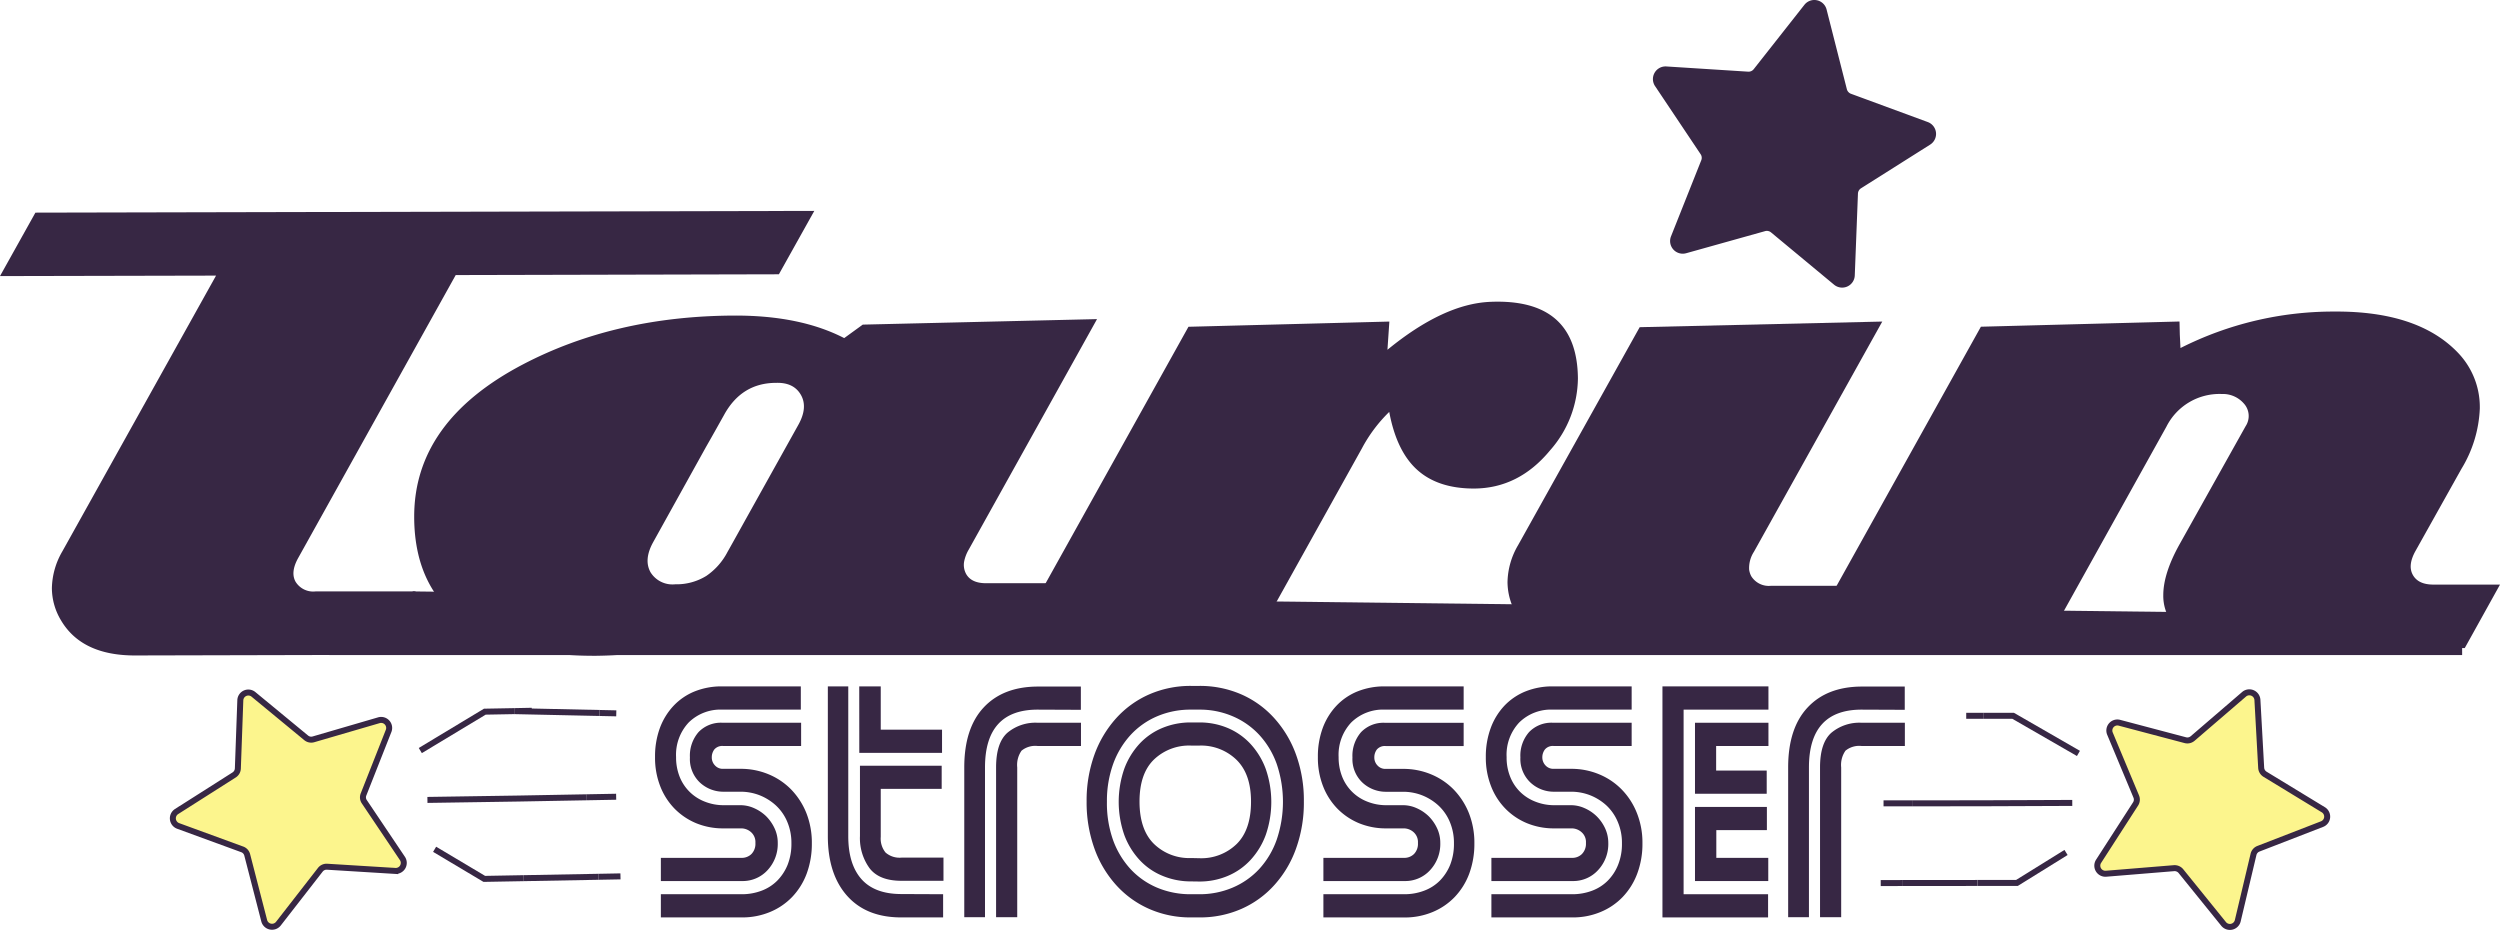 <svg xmlns="http://www.w3.org/2000/svg" viewBox="0 0 417.26 156.22"><defs><style>.\31 9b97a95-d68a-4653-81d6-140cc9b92a24,.c3481be7-7e63-44a3-a76f-f5ee39a514f5{fill:#372744;}.\31 b9fd574-2500-4cd3-9266-390e96db0230,.\34 798b1b7-ade0-480a-8bce-c700a094fd59,.\34 c490916-f03b-4c20-bf39-3cd1de554ea2,.a229df88-2668-4472-914e-c7afffc99ab6,.b31c7fe9-4b55-463d-89fa-821a3a2eb1c5,.c3481be7-7e63-44a3-a76f-f5ee39a514f5{stroke:#372744;}.\31 b9fd574-2500-4cd3-9266-390e96db0230,.\34 798b1b7-ade0-480a-8bce-c700a094fd59,.b31c7fe9-4b55-463d-89fa-821a3a2eb1c5,.c3481be7-7e63-44a3-a76f-f5ee39a514f5{strokeMiterlimit:10;}.\31 b9fd574-2500-4cd3-9266-390e96db0230{fill:#fcf58d;strokeWidth:3.01px;}.\34 798b1b7-ade0-480a-8bce-c700a094fd59,.\34 c490916-f03b-4c20-bf39-3cd1de554ea2,.a229df88-2668-4472-914e-c7afffc99ab6,.b31c7fe9-4b55-463d-89fa-821a3a2eb1c5{fill:none;strokeWidth:3.33px;}.a229df88-2668-4472-914e-c7afffc99ab6,.b31c7fe9-4b55-463d-89fa-821a3a2eb1c5{strokeLinecap:round;}.\34 c490916-f03b-4c20-bf39-3cd1de554ea2,.a229df88-2668-4472-914e-c7afffc99ab6{strokeLinejoin:round;}</style></defs><title>namelogo</title><g id="36225813-974e-49d6-8fff-1739298a9ce2" data-name="Layer 2"><g id="cac13658-14a2-47a2-b7d9-8d64b28f3793" data-name="Layer 1"><path class="19b97a95-d68a-4653-81d6-140cc9b92a24" d="M22.51,109.4q-8.82,0-12.29-5.8a10.5,10.5,0,0,1-1.56-5.44A12.65,12.65,0,0,1,10.42,92L36.06,46,0,46.08,5.91,35.49l130-.29L130,45.78l-53.94.13L49.79,93.09q-1.35,2.4-.46,4a3.45,3.45,0,0,0,3.33,1.62l16.72,0-5.89,10.59Z"/><path class="19b97a95-d68a-4653-81d6-140cc9b92a24" d="M140.9,56.43l1.57-1.14L144,54.18l39.1-.92L161.69,91.72a6.41,6.41,0,0,0-.77,2,3.17,3.17,0,0,0,.29,2q.85,1.62,3.36,1.62l11.22,0L169.88,108l-44.52.1-4-4.12q-8,5.28-21.73,5.47Q87,109.55,79.13,105q-10-5.83-10-18.78,0-15.89,18.15-25.4,15.48-8.1,35.37-8.15Q133.57,52.65,140.9,56.43ZM121.43,92.11c.08-.13,1.07-1.9,2.95-5.29l8.87-15.92q1.62-2.91.42-5t-4.13-2c-3.83,0-6.74,1.78-8.7,5.37-.67,1.19-1.67,3-3,5.32L109,90.52q-1.59,2.9-.42,5a4.31,4.31,0,0,0,4.13,2,9.45,9.45,0,0,0,5.18-1.4A10.91,10.91,0,0,0,121.43,92.11Z"/><path class="19b97a95-d68a-4653-81d6-140cc9b92a24" d="M231.57,58.38q9.35-7.66,17.13-8,14.55-.63,14.66,12.79a18.41,18.41,0,0,1-4.65,12q-5.23,6.34-12.7,6.37-6,0-9.46-3.11t-4.68-9.68a24.53,24.53,0,0,0-4.57,6.1l-18.63,33.47-40.31.09,30-53.87,33.53-.87Z"/><path class="19b97a95-d68a-4653-81d6-140cc9b92a24" d="M265.43,108.4q-8.87,0-12.26-5.8a10.61,10.61,0,0,1-1.56-5.44A12.56,12.56,0,0,1,253.37,91l20.3-36.39,40.49-.94L292.74,92.09a5,5,0,0,0-.8,3,3.38,3.38,0,0,0,.34,1.06,3.45,3.45,0,0,0,3.33,1.62l11.2,0-5.89,10.59Z"/><path class="19b97a95-d68a-4653-81d6-140cc9b92a24" d="M375.89,108.23q-10.38,0-13.53-4.53a7.55,7.55,0,0,1-1.3-4.36c0-2.42.91-5.27,2.74-8.54l11-19.66a3.09,3.09,0,0,0-.29-3.79,4.64,4.64,0,0,0-3.69-1.59,9.9,9.9,0,0,0-9.23,5.44l-20.65,37.11-40.32.09,30-53.87,33.15-.87.05,2.21.11,2.22A56.54,56.54,0,0,1,389.53,52q14-.11,20.68,6.84a13.08,13.08,0,0,1,3.68,9.36,20.92,20.92,0,0,1-3.07,10.06l-7.66,13.69q-1.34,2.4-.45,4t3.36,1.62l11.19,0-5.88,10.59Z"/><path class="c3481be7-7e63-44a3-a76f-f5ee39a514f5" d="M304.38,1.71,307.76,15a1.62,1.62,0,0,0,1,1.12l12.82,4.72a1.61,1.61,0,0,1,.31,2.87L310.35,31a1.6,1.6,0,0,0-.75,1.3l-.53,13.65a1.61,1.61,0,0,1-2.64,1.18l-10.51-8.72a1.6,1.6,0,0,0-1.47-.31L281.3,41.78a1.61,1.61,0,0,1-1.94-2.14l5.05-12.7a1.58,1.58,0,0,0-.16-1.49l-7.6-11.36a1.61,1.61,0,0,1,1.45-2.5l13.63.87a1.59,1.59,0,0,0,1.37-.61l8.45-10.73A1.61,1.61,0,0,1,304.38,1.71Z"/><polyline class="19b97a95-d68a-4653-81d6-140cc9b92a24" points="54.96 109.33 410.94 109.33 410.94 102.71 68.94 98.71"/><path class="1b9fd574-2500-4cd3-9266-390e96db0230" d="M376.77,116.79l.63,11.36a1.36,1.36,0,0,0,.65,1.08l9.72,5.92a1.34,1.34,0,0,1-.22,2.4l-10.61,4.11a1.34,1.34,0,0,0-.82.94l-2.63,11.08a1.35,1.35,0,0,1-2.35.54L364,145.39a1.37,1.37,0,0,0-1.15-.49l-11.35.93a1.35,1.35,0,0,1-1.24-2.07l6.17-9.57a1.33,1.33,0,0,0,.12-1.24l-4.39-10.51a1.34,1.34,0,0,1,1.58-1.81l11,2.91a1.35,1.35,0,0,0,1.22-.28l8.63-7.42A1.35,1.35,0,0,1,376.77,116.79Z"/><polyline class="a229df88-2668-4472-914e-c7afffc99ab6" points="331.1 119.47 336 119.47 346.9 125.75"/><line class="a229df88-2668-4472-914e-c7afffc99ab6" x1="331.1" y1="119.47" x2="328.17" y2="119.47"/><polyline class="a229df88-2668-4472-914e-c7afffc99ab6" points="330.05 147.37 336.63 147.37 344.83 142.28"/><line class="a229df88-2668-4472-914e-c7afffc99ab6" x1="317.6" y1="147.38" x2="330.04" y2="147.37"/><line class="4c490916-f03b-4c20-bf39-3cd1de554ea2" x1="313.9" y1="147.39" x2="317.6" y2="147.38"/><polyline class="b31c7fe9-4b55-463d-89fa-821a3a2eb1c5" points="319.27 134.08 330.69 134.07 345.87 134.01"/><line class="4798b1b7-ade0-480a-8bce-c700a094fd59" x1="314.37" y1="134.08" x2="319.27" y2="134.08"/><path class="1b9fd574-2500-4cd3-9266-390e96db0230" d="M40.11,116.88l-.41,11.38a1.34,1.34,0,0,1-.62,1.08l-9.61,6.11a1.35,1.35,0,0,0,.26,2.4l10.69,3.91a1.32,1.32,0,0,1,.84.92l2.84,11a1.35,1.35,0,0,0,2.36.49l7-9a1.33,1.33,0,0,1,1.14-.51l11.36.7a1.34,1.34,0,0,0,1.2-2.09l-6.35-9.45a1.3,1.3,0,0,1-.13-1.24l4.18-10.59a1.34,1.34,0,0,0-1.62-1.78L52.31,123.4a1.32,1.32,0,0,1-1.22-.26l-8.78-7.24A1.34,1.34,0,0,0,40.11,116.88Z"/><polyline class="a229df88-2668-4472-914e-c7afffc99ab6" points="85.83 118.69 80.92 118.78 70.15 125.27"/><line class="4c490916-f03b-4c20-bf39-3cd1de554ea2" x1="100.08" y1="119" x2="102.86" y2="119.06"/><polyline class="a229df88-2668-4472-914e-c7afffc99ab6" points="88.76 118.63 85.83 118.69 100.08 119"/><polyline class="a229df88-2668-4472-914e-c7afffc99ab6" points="87.42 146.57 80.83 146.69 72.54 141.75"/><line class="a229df88-2668-4472-914e-c7afffc99ab6" x1="99.86" y1="146.34" x2="87.42" y2="146.57"/><line class="4c490916-f03b-4c20-bf39-3cd1de554ea2" x1="103.56" y1="146.27" x2="99.86" y2="146.34"/><polyline class="b31c7fe9-4b55-463d-89fa-821a3a2eb1c5" points="97.94 133.07 86.51 133.28 71.34 133.51"/><line class="4798b1b7-ade0-480a-8bce-c700a094fd59" x1="102.84" y1="132.98" x2="97.94" y2="133.07"/><path class="19b97a95-d68a-4653-81d6-140cc9b92a24" d="M110.3,147.05v-3.87h13.47a2.29,2.29,0,0,0,1.65-.64,2.44,2.44,0,0,0,.66-1.85,2.21,2.21,0,0,0-.75-1.82,2.48,2.48,0,0,0-1.56-.61h-3a11.74,11.74,0,0,1-4.57-.86,10.94,10.94,0,0,1-3.61-2.43,11.12,11.12,0,0,1-2.4-3.76,13,13,0,0,1-.86-4.85,13.67,13.67,0,0,1,.8-4.83,10.94,10.94,0,0,1,2.29-3.73,10,10,0,0,1,3.52-2.4,12,12,0,0,1,4.6-.84h13.12v3.88H120.59a7.56,7.56,0,0,0-5.64,2.14,7.88,7.88,0,0,0-2.11,5.78,8.73,8.73,0,0,0,.61,3.32,7.35,7.35,0,0,0,4.22,4.13,8.44,8.44,0,0,0,3.15.58h2.78a5.56,5.56,0,0,1,2.25.49,6.91,6.91,0,0,1,2,1.33,7.07,7.07,0,0,1,1.41,2,5.66,5.66,0,0,1,.55,2.48,6.41,6.41,0,0,1-1.7,4.54,5.61,5.61,0,0,1-4.25,1.82Zm0,6.07v-3.87h13.53a9.28,9.28,0,0,0,3.26-.58,7.28,7.28,0,0,0,2.63-1.68,8.08,8.08,0,0,0,1.74-2.66,9.49,9.49,0,0,0,.63-3.58,9,9,0,0,0-.69-3.58,7.83,7.83,0,0,0-1.88-2.72,8.82,8.82,0,0,0-2.72-1.71,8.7,8.7,0,0,0-3.2-.6h-2.78a5.73,5.73,0,0,1-4-1.53,5.4,5.4,0,0,1-1.67-4.2,6,6,0,0,1,1.44-4.22,5.16,5.16,0,0,1,4-1.56h13.12v3.88h-13a1.74,1.74,0,0,0-1.48.57,2.16,2.16,0,0,0-.43,1.33,1.89,1.89,0,0,0,.52,1.33,1.75,1.75,0,0,0,1.39.58h2.89a12,12,0,0,1,4.65.9,11.38,11.38,0,0,1,3.79,2.54,12.16,12.16,0,0,1,2.54,3.93,13.49,13.49,0,0,1,.92,5.06,14.33,14.33,0,0,1-.86,5.06,11.41,11.41,0,0,1-2.43,3.9,10.88,10.88,0,0,1-3.7,2.51,12,12,0,0,1-4.68.9Z"/><path class="19b97a95-d68a-4653-81d6-140cc9b92a24" d="M157.41,149.25v3.87h-7q-5.79,0-9-3.58t-3.24-9.89V114.56h3.41v25c0,3.13.74,5.52,2.2,7.17s3.68,2.49,6.65,2.49Zm-14-34.69H147v7.23h10.23v3.87H143.42Zm13.76,13.24v3.87H147v8a3.68,3.68,0,0,0,.81,2.63,3.56,3.56,0,0,0,2.66.84h7v3.87h-7q-3.71,0-5.32-2.08a8.51,8.51,0,0,1-1.62-5.38V127.8Z"/><path class="19b97a95-d68a-4653-81d6-140cc9b92a24" d="M173.19,118.44q-8.79,0-8.79,9.65v25h-3.46v-25q0-6.53,3.23-10t9-3.5h7.23v3.88Zm0,6.07a3.62,3.62,0,0,0-2.69.78,4.15,4.15,0,0,0-.72,2.8v25h-3.53v-25c0-2.74.63-4.66,1.88-5.78a7.31,7.31,0,0,1,5.06-1.68h7.23v3.88Z"/><path class="19b97a95-d68a-4653-81d6-140cc9b92a24" d="M198.8,153.12a17,17,0,0,1-7-1.42,16.22,16.22,0,0,1-5.53-4,18.26,18.26,0,0,1-3.61-6.09,22.82,22.82,0,0,1-1.3-7.84,22.55,22.55,0,0,1,1.3-7.8,18.47,18.47,0,0,1,3.61-6.07,16.22,16.22,0,0,1,5.53-4,17.2,17.2,0,0,1,7-1.42h1.39a17.27,17.27,0,0,1,7,1.42,16.09,16.09,0,0,1,5.52,4,18.3,18.3,0,0,1,3.61,6.07,22.32,22.32,0,0,1,1.3,7.8,22.59,22.59,0,0,1-1.3,7.84,18.1,18.1,0,0,1-3.61,6.09,16.09,16.09,0,0,1-5.52,4,17.1,17.1,0,0,1-7,1.42Zm-14.05-19.31a18.43,18.43,0,0,0,1,6.33,14.37,14.37,0,0,0,2.92,4.89,12.9,12.9,0,0,0,4.45,3.12,14.29,14.29,0,0,0,5.64,1.1h1.39a14.05,14.05,0,0,0,5.57-1.1,12.94,12.94,0,0,0,4.46-3.12,14.2,14.2,0,0,0,2.91-4.89,19.69,19.69,0,0,0,0-12.63,14.2,14.2,0,0,0-2.91-4.85,12.94,12.94,0,0,0-4.46-3.12,13.88,13.88,0,0,0-5.57-1.1H198.8a14.12,14.12,0,0,0-5.64,1.1,12.9,12.9,0,0,0-4.45,3.12,14.38,14.38,0,0,0-2.92,4.85A18.26,18.26,0,0,0,184.75,133.81Zm14.05,13.3a12.22,12.22,0,0,1-4.77-.93,10.74,10.74,0,0,1-3.84-2.66,12.49,12.49,0,0,1-2.55-4.19,16.84,16.84,0,0,1,0-11,12.59,12.59,0,0,1,2.55-4.19A10.87,10.87,0,0,1,194,121.5a12.21,12.21,0,0,1,4.77-.92h1.39a12.06,12.06,0,0,1,4.74.92,11,11,0,0,1,3.81,2.66,12.59,12.59,0,0,1,2.55,4.19,16.84,16.84,0,0,1,0,11,12.49,12.49,0,0,1-2.55,4.19,10.89,10.89,0,0,1-3.81,2.66,12.07,12.07,0,0,1-4.74.93Zm1.39-3.87a8.46,8.46,0,0,0,6.21-2.37c1.6-1.58,2.4-3.94,2.4-7.06s-.81-5.41-2.43-7a8.49,8.49,0,0,0-6.18-2.37H198.8a8.49,8.49,0,0,0-6.21,2.34q-2.4,2.34-2.4,7c0,3.12.8,5.48,2.4,7.06a8.43,8.43,0,0,0,6.21,2.37Z"/><path class="19b97a95-d68a-4653-81d6-140cc9b92a24" d="M220.88,147.05v-3.87h13.47a2.29,2.29,0,0,0,1.65-.64,2.44,2.44,0,0,0,.66-1.85,2.21,2.21,0,0,0-.75-1.82,2.48,2.48,0,0,0-1.56-.61H231.4a11.74,11.74,0,0,1-4.57-.86,10.94,10.94,0,0,1-3.61-2.43,11.12,11.12,0,0,1-2.4-3.76,13,13,0,0,1-.86-4.85,13.67,13.67,0,0,1,.8-4.83,10.94,10.94,0,0,1,2.29-3.73,10,10,0,0,1,3.52-2.4,12,12,0,0,1,4.6-.84h13.12v3.88H231.17a7.56,7.56,0,0,0-5.64,2.14,7.88,7.88,0,0,0-2.11,5.78,8.73,8.73,0,0,0,.61,3.32,7.35,7.35,0,0,0,4.22,4.13,8.44,8.44,0,0,0,3.15.58h2.78a5.56,5.56,0,0,1,2.25.49,6.91,6.91,0,0,1,2,1.33,7.07,7.07,0,0,1,1.41,2,5.66,5.66,0,0,1,.55,2.48,6.41,6.41,0,0,1-1.7,4.54,5.61,5.61,0,0,1-4.25,1.82Zm0,6.07v-3.87h13.53a9.28,9.28,0,0,0,3.26-.58A7.28,7.28,0,0,0,240.3,147a8.08,8.08,0,0,0,1.74-2.66,9.49,9.49,0,0,0,.63-3.58,9,9,0,0,0-.69-3.58,7.83,7.83,0,0,0-1.88-2.72,8.82,8.82,0,0,0-2.72-1.71,8.7,8.7,0,0,0-3.2-.6H231.4a5.73,5.73,0,0,1-4-1.53,5.4,5.4,0,0,1-1.67-4.2,6,6,0,0,1,1.44-4.22,5.16,5.16,0,0,1,4-1.56h13.12v3.88h-13a1.74,1.74,0,0,0-1.48.57,2.16,2.16,0,0,0-.43,1.33,1.89,1.89,0,0,0,.52,1.33,1.75,1.75,0,0,0,1.39.58h2.89a12,12,0,0,1,4.65.9,11.38,11.38,0,0,1,3.79,2.54,12.16,12.16,0,0,1,2.54,3.93,13.49,13.49,0,0,1,.92,5.06,14.33,14.33,0,0,1-.86,5.06,11.41,11.41,0,0,1-2.43,3.9,10.88,10.88,0,0,1-3.7,2.51,12,12,0,0,1-4.68.9Z"/><path class="19b97a95-d68a-4653-81d6-140cc9b92a24" d="M248.92,147.05v-3.87h13.46a2.26,2.26,0,0,0,1.65-.64,2.45,2.45,0,0,0,.67-1.85,2.18,2.18,0,0,0-.76-1.82,2.48,2.48,0,0,0-1.56-.61h-2.94a11.74,11.74,0,0,1-4.57-.86,10.84,10.84,0,0,1-3.61-2.43,11,11,0,0,1-2.4-3.76,13,13,0,0,1-.87-4.85,13.67,13.67,0,0,1,.81-4.83,10.92,10.92,0,0,1,2.28-3.73,10.06,10.06,0,0,1,3.53-2.4,12,12,0,0,1,4.6-.84h13.12v3.88H259.21a7.53,7.53,0,0,0-5.64,2.14,7.84,7.84,0,0,0-2.11,5.78,8.54,8.54,0,0,0,.61,3.32,7.31,7.31,0,0,0,1.67,2.51,7.41,7.41,0,0,0,2.55,1.62,8.44,8.44,0,0,0,3.15.58h2.77a5.56,5.56,0,0,1,2.25.49,6.77,6.77,0,0,1,2,1.33,6.9,6.9,0,0,1,1.42,2,5.8,5.8,0,0,1,.55,2.48,6.37,6.37,0,0,1-1.71,4.54,5.6,5.6,0,0,1-4.25,1.82Zm0,6.07v-3.87h13.52a9.3,9.3,0,0,0,3.27-.58,7.28,7.28,0,0,0,2.63-1.68,7.9,7.9,0,0,0,1.73-2.66,9.3,9.3,0,0,0,.64-3.58,8.86,8.86,0,0,0-.7-3.58,7.94,7.94,0,0,0-1.87-2.72,8.82,8.82,0,0,0-2.72-1.71,8.71,8.71,0,0,0-3.21-.6h-2.77a5.69,5.69,0,0,1-4-1.53,5.41,5.41,0,0,1-1.68-4.2,5.94,5.94,0,0,1,1.45-4.22,5.16,5.16,0,0,1,4-1.56h13.12v3.88h-13a1.72,1.72,0,0,0-1.47.57,2.17,2.17,0,0,0-.44,1.33,1.94,1.94,0,0,0,.52,1.33,1.77,1.77,0,0,0,1.39.58h2.89a12,12,0,0,1,4.65.9,11.28,11.28,0,0,1,3.79,2.54,11.83,11.83,0,0,1,2.54,3.93,13.29,13.29,0,0,1,.93,5.06,14.1,14.1,0,0,1-.87,5.06,11.41,11.41,0,0,1-2.43,3.9,10.79,10.79,0,0,1-3.7,2.51,11.9,11.9,0,0,1-4.68.9Z"/><path class="19b97a95-d68a-4653-81d6-140cc9b92a24" d="M277.47,153.12V114.56h17.69v3.88H281v30.81h14.1v3.87Zm5.43-20.64V120.63h12.26v3.88h-8.73v4.1h8.44v3.87Zm0,14.57V134.68h12v3.87h-8.44v4.63h8.67v3.87Z"/><path class="19b97a95-d68a-4653-81d6-140cc9b92a24" d="M310.71,118.44q-8.79,0-8.79,9.65v25h-3.47v-25q0-6.53,3.24-10t9-3.5h7.22v3.88Zm0,6.07a3.62,3.62,0,0,0-2.69.78,4.15,4.15,0,0,0-.72,2.8v25h-3.53v-25c0-2.74.63-4.66,1.88-5.78a7.31,7.31,0,0,1,5.06-1.68h7.22v3.88Z"/></g></g></svg>
